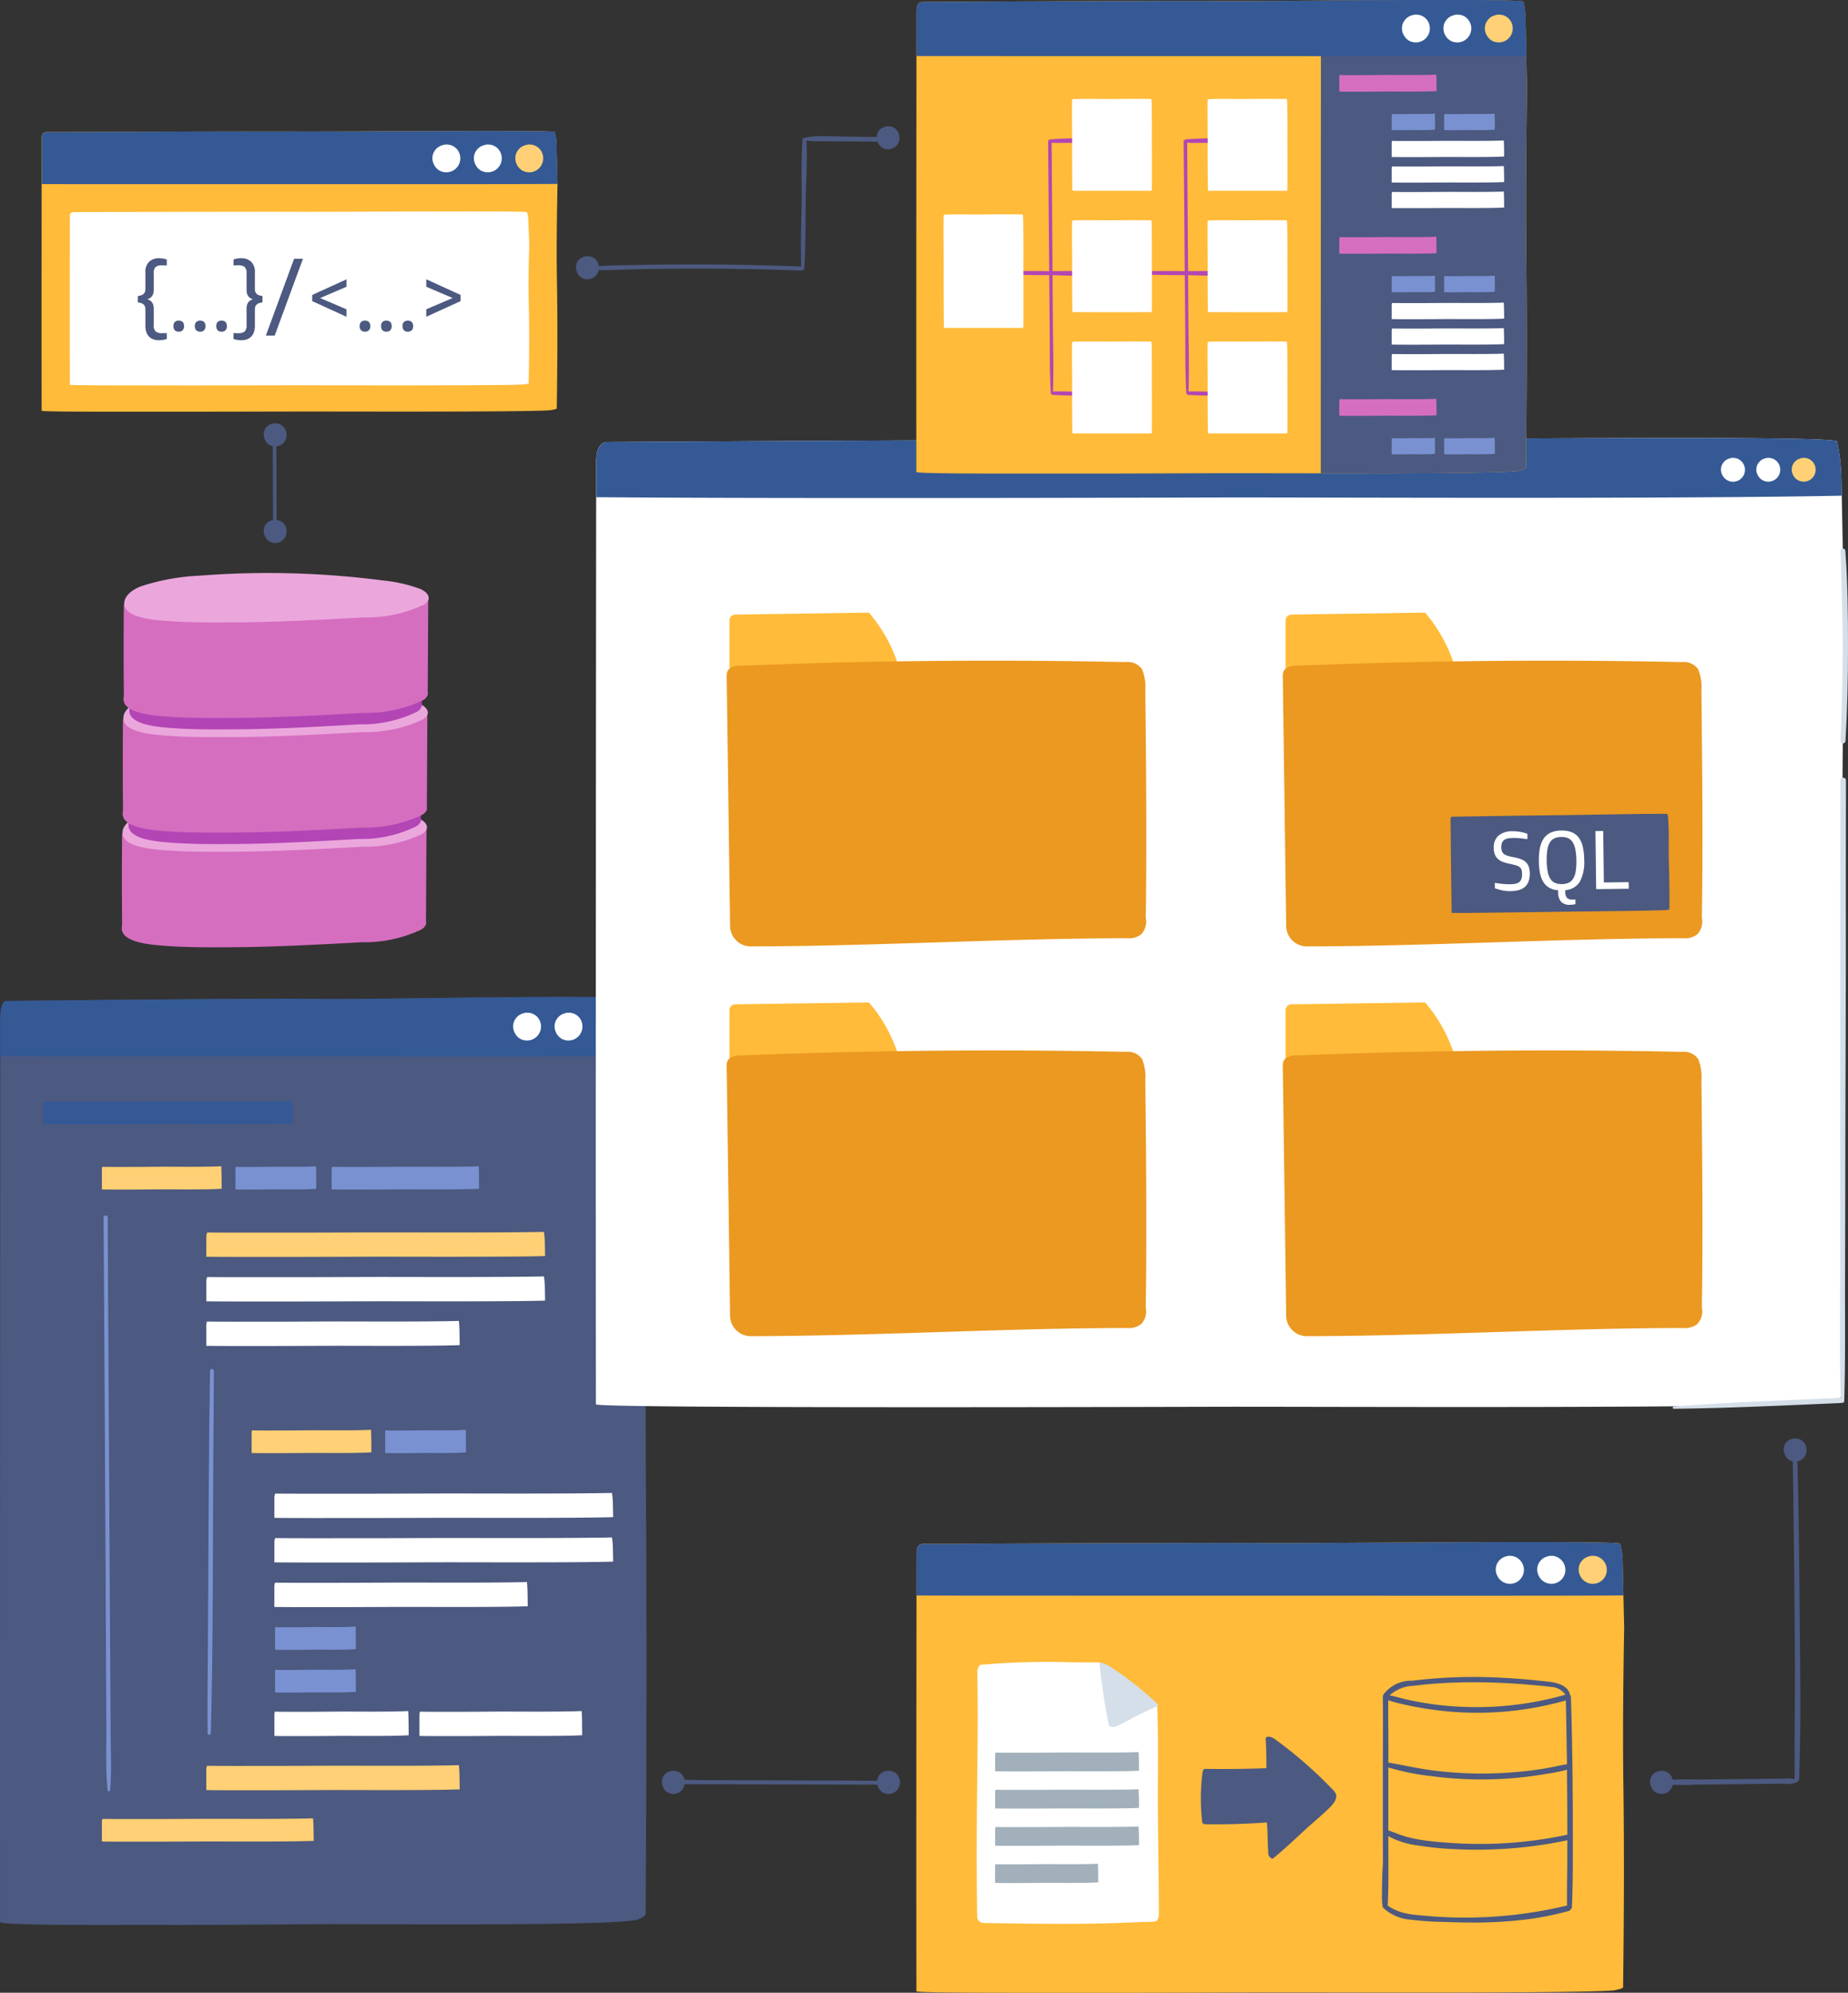 <svg xmlns="http://www.w3.org/2000/svg" width="171.254" height="184.659" viewBox="0 0 171.254 184.659">
  <rect x="0" y="0" width="171.254" height="184.659" fill="#333333" stroke="none"/>
  <g id="Grupo_109419" data-name="Grupo 109419" transform="translate(-320.176 289.97)">
    <g id="OBJECTS" transform="translate(320.176 -289.97)">
      <g id="Grupo_108747" data-name="Grupo 108747" transform="translate(3.851 12.134)">
        <g id="Grupo_108744" data-name="Grupo 108744">
          <path id="Trazado_115660" data-name="Trazado 115660" d="M113.185,73.875q-.052-1.888-.105-3.775a3.7,3.7,0,0,0-.168-1.064c-.1-.2-20.048-.016-23.967-.044-3.848-.027-23.019.051-23.128.053-.512.009-.42.6-.432.6,0,.089-.025,16.83-.007,25.229.115.11,8.268.082,12.051.086,3.935,0,7.87-.013,11.806-.019,3.864-.007,21.39.063,23.3-.124a1.425,1.425,0,0,0,.149-.032,1.237,1.237,0,0,0,.433-.119c.059-3.942.081-7.888.018-11.793C113.083,79.857,113.127,76.863,113.185,73.875Z" transform="translate(-65.371 -68.941)" fill="#ffbb39"/>
          <path id="Trazado_115661" data-name="Trazado 115661" d="M113.2,73.849q-.051-1.874-.1-3.749a3.681,3.681,0,0,0-.168-1.063c-.1-.2-20.048-.016-23.967-.044-3.848-.027-23.019.051-23.128.053-.512.009-.42.6-.432.6,0,.028,0,1.69,0,4.216,2.91.01,8.123.007,11.007.008q6.425,0,12.85,0C92.954,73.864,108.206,73.883,113.2,73.849Z" transform="translate(-65.382 -68.941)" fill="#345995"/>
          <path id="Trazado_115662" data-name="Trazado 115662" d="M164.671,73.7a1.273,1.273,0,0,1-.077-1.148,1.463,1.463,0,0,1,.219-.335,1.36,1.36,0,0,1,.183-.171,1.3,1.3,0,0,1,.411-.2,1.5,1.5,0,0,1,.29-.066,1.726,1.726,0,0,1,.3.012,1.253,1.253,0,0,1,.752.4,1.3,1.3,0,0,1-1.651,1.972A1.281,1.281,0,0,1,164.671,73.7Z" transform="translate(-120.589 -70.52)" fill="#ffd075"/>
          <path id="Trazado_115663" data-name="Trazado 115663" d="M156,73.7a1.273,1.273,0,0,1-.078-1.148,1.464,1.464,0,0,1,.219-.335,1.36,1.36,0,0,1,.183-.171,1.3,1.3,0,0,1,.411-.2,1.5,1.5,0,0,1,.29-.066,1.726,1.726,0,0,1,.3.012,1.253,1.253,0,0,1,.752.4,1.3,1.3,0,0,1-1.651,1.972A1.281,1.281,0,0,1,156,73.7Z" transform="translate(-115.758 -70.52)" fill="#fff"/>
          <path id="Trazado_115664" data-name="Trazado 115664" d="M147.327,73.7a1.272,1.272,0,0,1-.077-1.148,1.463,1.463,0,0,1,.219-.335,1.36,1.36,0,0,1,.183-.171,1.3,1.3,0,0,1,.411-.2,1.5,1.5,0,0,1,.29-.066,1.726,1.726,0,0,1,.3.012,1.253,1.253,0,0,1,.752.4,1.3,1.3,0,0,1-1.651,1.972A1.281,1.281,0,0,1,147.327,73.7Z" transform="translate(-110.927 -70.52)" fill="#fff"/>
        </g>
        <g id="Grupo_108746" data-name="Grupo 108746" transform="translate(2.615 7.46)">
          <path id="Trazado_115665" data-name="Trazado 115665" d="M113.858,88.842c-.031-.78-.061-1.56-.094-2.339,0-.083-.057-.6-.149-.66-.087-.125-17.855-.012-21.345-.029-3.426-.017-20.5.03-20.6.031-.456.005-.374.37-.384.37,0,.055-.021,10.43,0,15.635.1.068,7.364.051,10.732.054,3.5,0,7.009-.008,10.514-.011,3.441,0,19.05.041,20.748-.074.05,0,.087-.014.133-.02a1.5,1.5,0,0,0,.386-.074c.053-2.443.072-4.889.015-7.308C113.767,92.548,113.806,90.693,113.858,88.842Z" transform="translate(-71.276 -85.783)" fill="#fff"/>
          <g id="Grupo_108745" data-name="Grupo 108745" transform="translate(6.315 4.335)">
            <path id="Trazado_115666" data-name="Trazado 115666" d="M88.21,103.056a2.555,2.555,0,0,1-.345.082,2.438,2.438,0,0,1-.4.03,1.5,1.5,0,0,1-.488-.078,1.022,1.022,0,0,1-.392-.237,1.111,1.111,0,0,1-.259-.41,1.679,1.679,0,0,1-.1-.6v-1.424a2.3,2.3,0,0,0-.013-.251.5.5,0,0,0-.082-.224.556.556,0,0,0-.207-.177,1.108,1.108,0,0,0-.4-.1v-.6a1.09,1.09,0,0,0,.4-.1.552.552,0,0,0,.207-.177.5.5,0,0,0,.082-.225,2.3,2.3,0,0,0,.013-.25V96.892a1.284,1.284,0,0,1,.354-1,1.266,1.266,0,0,1,.881-.319,2.439,2.439,0,0,1,.4.03,2.559,2.559,0,0,1,.345.082v.561a1.445,1.445,0,0,0-.22-.017h-.246a.886.886,0,0,0-.557.147.765.765,0,0,0-.186.613v1.476c0,.063,0,.14-.013.229a.852.852,0,0,1-.074.268.741.741,0,0,1-.186.246.77.77,0,0,1-.341.164.775.775,0,0,1,.341.164.747.747,0,0,1,.186.246.852.852,0,0,1,.074.268c.008.089.013.166.013.229v1.476a.766.766,0,0,0,.186.613.886.886,0,0,0,.557.147h.246a1.5,1.5,0,0,0,.22-.017Z" transform="translate(-85.533 -95.571)" fill="#4c5980"/>
            <path id="Trazado_115667" data-name="Trazado 115667" d="M93.452,109.64a.467.467,0,0,1-.371-.138.545.545,0,0,1-.121-.372.556.556,0,0,1,.121-.38.568.568,0,0,1,.743,0,.558.558,0,0,1,.121.38.547.547,0,0,1-.121.372A.468.468,0,0,1,93.452,109.64Z" transform="translate(-89.67 -102.836)" fill="#4c5980"/>
            <path id="Trazado_115668" data-name="Trazado 115668" d="M97.936,109.64a.468.468,0,0,1-.372-.138.545.545,0,0,1-.121-.372.556.556,0,0,1,.121-.38.568.568,0,0,1,.743,0,.556.556,0,0,1,.121.38.545.545,0,0,1-.121.372A.467.467,0,0,1,97.936,109.64Z" transform="translate(-92.168 -102.836)" fill="#4c5980"/>
            <path id="Trazado_115669" data-name="Trazado 115669" d="M102.419,109.64a.467.467,0,0,1-.371-.138.545.545,0,0,1-.121-.372.556.556,0,0,1,.121-.38.568.568,0,0,1,.742,0,.556.556,0,0,1,.121.38.545.545,0,0,1-.121.372A.467.467,0,0,1,102.419,109.64Z" transform="translate(-94.666 -102.836)" fill="#4c5980"/>
            <path id="Trazado_115670" data-name="Trazado 115670" d="M105.533,102.5a1.5,1.5,0,0,0,.22.017H106a.889.889,0,0,0,.557-.147.767.767,0,0,0,.186-.613v-1.476c0-.063,0-.14.013-.229a.851.851,0,0,1,.074-.268.735.735,0,0,1,.186-.246.775.775,0,0,1,.341-.164.77.77,0,0,1-.341-.164.729.729,0,0,1-.186-.246.851.851,0,0,1-.074-.268c-.009-.089-.013-.166-.013-.229V96.987a.767.767,0,0,0-.186-.613.888.888,0,0,0-.557-.147h-.246a1.445,1.445,0,0,0-.22.017v-.561a2.553,2.553,0,0,1,.345-.082,2.449,2.449,0,0,1,.4-.03,1.267,1.267,0,0,1,.881.319,1.285,1.285,0,0,1,.354,1v1.425a2.294,2.294,0,0,0,.013.25.492.492,0,0,0,.082.225.552.552,0,0,0,.207.177,1.09,1.09,0,0,0,.4.1v.6a1.108,1.108,0,0,0-.4.1.556.556,0,0,0-.207.177.492.492,0,0,0-.082.224,2.3,2.3,0,0,0-.013.251v1.424a1.679,1.679,0,0,1-.1.6,1.111,1.111,0,0,1-.259.41,1.026,1.026,0,0,1-.392.237,1.5,1.5,0,0,1-.488.078,2.448,2.448,0,0,1-.4-.03,2.55,2.55,0,0,1-.345-.082Z" transform="translate(-96.675 -95.571)" fill="#4c5980"/>
            <path id="Trazado_115671" data-name="Trazado 115671" d="M112.3,102.8l2.616-7.114h.82l-2.616,7.114Z" transform="translate(-100.443 -95.636)" fill="#4c5980"/>
            <path id="Trazado_115672" data-name="Trazado 115672" d="M122,102v-.57l3.178-1.451v.691l-2.444,1.045,2.444,1.044v.691Z" transform="translate(-105.85 -98.025)" fill="#4c5980"/>
            <path id="Trazado_115673" data-name="Trazado 115673" d="M132.419,109.64a.468.468,0,0,1-.372-.138.545.545,0,0,1-.121-.372.556.556,0,0,1,.121-.38.568.568,0,0,1,.743,0,.556.556,0,0,1,.121.38.545.545,0,0,1-.121.372A.467.467,0,0,1,132.419,109.64Z" transform="translate(-111.378 -102.836)" fill="#4c5980"/>
            <path id="Trazado_115674" data-name="Trazado 115674" d="M136.9,109.64a.467.467,0,0,1-.371-.138.542.542,0,0,1-.121-.372.554.554,0,0,1,.121-.38.568.568,0,0,1,.742,0,.556.556,0,0,1,.121.38.545.545,0,0,1-.121.372A.467.467,0,0,1,136.9,109.64Z" transform="translate(-113.875 -102.836)" fill="#4c5980"/>
            <path id="Trazado_115675" data-name="Trazado 115675" d="M141.385,109.64a.467.467,0,0,1-.371-.138.542.542,0,0,1-.121-.372.554.554,0,0,1,.121-.38.568.568,0,0,1,.742,0,.556.556,0,0,1,.121.38.545.545,0,0,1-.121.372A.467.467,0,0,1,141.385,109.64Z" transform="translate(-116.373 -102.836)" fill="#4c5980"/>
            <path id="Trazado_115676" data-name="Trazado 115676" d="M145.864,103.447v-.691l2.443-1.044-2.443-1.045v-.691l3.177,1.451V102Z" transform="translate(-119.142 -98.025)" fill="#4c5980"/>
          </g>
        </g>
      </g>
      <g id="Grupo_108750" data-name="Grupo 108750" transform="translate(0 92.387)">
        <g id="Grupo_108748" data-name="Grupo 108748" transform="translate(0)">
          <path id="Trazado_115677" data-name="Trazado 115677" d="M116.611,266.43q-.064-6.237-.13-12.473a30.967,30.967,0,0,0-.21-3.515c-.122-.669-25.127-.04-30.038-.129-4.823-.088-28.85.183-28.987.19-.642.031-.527,1.973-.542,1.973,0,.293-.042,55.61-.024,83.363.144.364,10.362.265,15.1.279,4.932.013,9.864-.047,14.8-.07,4.842-.023,26.809.2,29.2-.423a1,1,0,0,0,.187-.108,1.013,1.013,0,0,0,.543-.393c.077-13.025.107-26.063.03-38.966C116.479,286.194,116.537,276.3,116.611,266.43Z" transform="translate(-56.676 -250.13)" fill="#4c5980"/>
          <path id="Trazado_115678" data-name="Trazado 115678" d="M116.532,255.621q-.009-.832-.017-1.664a30.867,30.867,0,0,0-.21-3.515c-.122-.669-25.127-.04-30.038-.129-4.823-.088-28.85.183-28.987.19-.642.031-.527,1.973-.542,1.973,0,.041,0,1.169,0,3.153,3.709.01,10.112.007,13.682.009q8.107,0,16.214,0C91.232,255.634,109.927,255.655,116.532,255.621Z" transform="translate(-56.71 -250.13)" fill="#345995"/>
          <path id="Trazado_115679" data-name="Trazado 115679" d="M181.56,255.331a1.275,1.275,0,0,1-.077-1.148,1.478,1.478,0,0,1,.219-.335,1.387,1.387,0,0,1,.183-.171,1.294,1.294,0,0,1,.411-.2,1.483,1.483,0,0,1,.289-.066,1.681,1.681,0,0,1,.3.012,1.25,1.25,0,0,1,.752.4,1.3,1.3,0,0,1-1.651,1.972A1.282,1.282,0,0,1,181.56,255.331Z" transform="translate(-126.147 -251.955)" fill="#ffd075"/>
          <path id="Trazado_115680" data-name="Trazado 115680" d="M172.888,255.331a1.275,1.275,0,0,1-.078-1.148,1.479,1.479,0,0,1,.219-.335,1.388,1.388,0,0,1,.183-.171,1.3,1.3,0,0,1,.411-.2,1.5,1.5,0,0,1,.29-.066,1.682,1.682,0,0,1,.3.012,1.25,1.25,0,0,1,.752.4,1.3,1.3,0,0,1-1.651,1.972A1.282,1.282,0,0,1,172.888,255.331Z" transform="translate(-121.316 -251.955)" fill="#fff"/>
          <path id="Trazado_115681" data-name="Trazado 115681" d="M164.216,255.331a1.275,1.275,0,0,1-.078-1.148,1.463,1.463,0,0,1,.219-.335,1.387,1.387,0,0,1,.183-.171,1.3,1.3,0,0,1,.411-.2,1.5,1.5,0,0,1,.29-.066,1.681,1.681,0,0,1,.3.012,1.252,1.252,0,0,1,.752.4,1.3,1.3,0,0,1-1.651,1.972A1.285,1.285,0,0,1,164.216,255.331Z" transform="translate(-116.485 -251.955)" fill="#fff"/>
        </g>
        <g id="Grupo_108749" data-name="Grupo 108749" transform="translate(4.003 9.638)">
          <path id="Trazado_115682" data-name="Trazado 115682" d="M88.777,271.89c-2.943.084-9.76.041-11.5.047-2.159.006-4.317.023-6.476.019-1.294,0-3.516.007-5.024-.011a1.275,1.275,0,0,0-.058.442c0,.016,0,.625,0,1.652,1.46.023,3.872.012,5.232.015,2.109,0,4.218-.013,6.326-.019,1.775-.005,8.931.042,11.581-.057q-.009-.581-.016-1.161C88.835,272.708,88.814,272.118,88.777,271.89Z" transform="translate(-65.715 -271.89)" fill="#345995"/>
          <path id="Trazado_115683" data-name="Trazado 115683" d="M89.058,285.536c-1.412.084-4.682.041-5.519.046-1.036.006-2.071.023-3.107.019-.62,0-1.687.007-2.409-.011a2.656,2.656,0,0,0-.028.442c0,.016,0,.625,0,1.652.7.023,1.858.012,2.51.015,1.012,0,2.023-.013,3.034-.019.852-.006,4.284.041,5.555-.058q0-.581-.008-1.161C89.086,286.354,89.076,285.764,89.058,285.536Z" transform="translate(-72.556 -279.492)" fill="#ffd075"/>
          <path id="Trazado_115684" data-name="Trazado 115684" d="M97.559,421.96c-2.5.083-8.28.041-9.759.046-1.831.006-3.662.023-5.494.019-1.1,0-2.983.007-4.262-.011a1.509,1.509,0,0,0-.049.442c0,.016,0,.625,0,1.652,1.239.023,3.285.012,4.439.015,1.789,0,3.577-.013,5.366-.019,1.506-.006,7.577.041,9.824-.057,0-.388-.009-.775-.014-1.162C97.608,422.778,97.591,422.188,97.559,421.96Z" transform="translate(-72.556 -355.491)" fill="#ffd075"/>
          <path id="Trazado_115685" data-name="Trazado 115685" d="M113.416,285.536c-.953.084-3.158.041-3.723.046-.7.006-1.4.023-2.1.019-.419,0-1.138.007-1.626-.011a3.855,3.855,0,0,0-.019.442c0,.016,0,.625,0,1.652.473.023,1.253.012,1.693.015.683,0,1.365-.013,2.047-.019.574-.006,2.89.041,3.748-.058l-.005-1.161C113.435,286.354,113.428,285.764,113.416,285.536Z" transform="translate(-88.131 -279.492)" fill="#7991d1"/>
          <path id="Trazado_115686" data-name="Trazado 115686" d="M120.381,340.675c-1.412.084-4.682.041-5.518.046-1.036.006-2.071.023-3.107.02-.621,0-1.687.007-2.41-.011a2.687,2.687,0,0,0-.027.442c0,.016,0,.625,0,1.652.7.023,1.858.012,2.51.015,1.012,0,2.023-.012,3.034-.019.852-.005,4.284.041,5.555-.057q0-.581-.008-1.162C120.409,341.493,120.4,340.9,120.381,340.675Z" transform="translate(-90.005 -310.209)" fill="#ffd075"/>
          <path id="Trazado_115687" data-name="Trazado 115687" d="M144.739,340.675c-.953.084-3.158.041-3.723.046-.7.006-1.4.023-2.1.02-.419,0-1.138.007-1.626-.011a3.857,3.857,0,0,0-.019.442c0,.016,0,.625,0,1.652.473.023,1.253.012,1.693.015.683,0,1.365-.012,2.047-.019.574-.005,2.89.041,3.748-.057q0-.581-.005-1.162C144.758,341.493,144.751,340.9,144.739,340.675Z" transform="translate(-105.58 -310.209)" fill="#7991d1"/>
          <path id="Trazado_115688" data-name="Trazado 115688" d="M121.7,381.835c-.953.084-3.158.041-3.723.046-.7.006-1.4.023-2.1.019-.419,0-1.138.007-1.626-.01a3.855,3.855,0,0,0-.019.442v1.652c.472.023,1.253.012,1.693.015.682,0,1.365-.012,2.047-.019.574-.005,2.891.041,3.748-.057q0-.581-.006-1.162C121.719,382.653,121.712,382.063,121.7,381.835Z" transform="translate(-92.746 -333.138)" fill="#7991d1"/>
          <path id="Trazado_115689" data-name="Trazado 115689" d="M121.7,390.766c-.953.084-3.158.041-3.723.046-.7.006-1.4.023-2.1.019-.419,0-1.138.008-1.626-.01a3.855,3.855,0,0,0-.019.442v1.652c.472.023,1.253.012,1.693.015.682,0,1.365-.013,2.047-.019.574-.005,2.891.041,3.748-.057q0-.581-.006-1.162C121.719,391.584,121.712,390.994,121.7,390.766Z" transform="translate(-92.746 -338.113)" fill="#7991d1"/>
          <path id="Trazado_115690" data-name="Trazado 115690" d="M139.689,285.536c-1.738.084-5.765.041-6.8.046-1.275.006-2.55.023-3.825.019-.764,0-2.077.007-2.967-.011a2.136,2.136,0,0,0-.034.442c0,.016,0,.625,0,1.652.862.023,2.287.012,3.091.015,1.245,0,2.491-.013,3.736-.019,1.048-.006,5.275.041,6.84-.058q0-.581-.01-1.161C139.724,286.354,139.711,285.764,139.689,285.536Z" transform="translate(-99.336 -279.492)" fill="#7991d1"/>
          <path id="Trazado_115691" data-name="Trazado 115691" d="M131.134,299.265c-3.993.09-13.242.044-15.608.05-2.929.007-5.857.025-8.786.02-1.755,0-4.77.008-6.815-.011a1.1,1.1,0,0,0-.078.475c0,.018,0,.672,0,1.775,1.981.026,5.253.013,7.1.016,2.861,0,5.721-.014,8.582-.021,2.408-.006,12.117.044,15.711-.062-.008-.416-.014-.832-.022-1.248A8.746,8.746,0,0,0,131.134,299.265Z" transform="translate(-84.729 -287.14)" fill="#ffd075"/>
          <path id="Trazado_115692" data-name="Trazado 115692" d="M131.134,308.584c-3.993.09-13.242.044-15.608.05-2.929.007-5.857.025-8.786.021-1.755,0-4.77.008-6.815-.012a1.1,1.1,0,0,0-.078.475c0,.017,0,.671,0,1.775,1.981.025,5.253.013,7.1.016,2.861,0,5.721-.014,8.582-.02,2.408-.006,12.117.044,15.711-.062-.008-.416-.014-.832-.022-1.248A8.76,8.76,0,0,0,131.134,308.584Z" transform="translate(-84.729 -292.331)" fill="#fff"/>
          <path id="Trazado_115693" data-name="Trazado 115693" d="M123.249,317.9c-2.987.09-9.9.044-11.674.05-2.191.007-4.381.025-6.572.021-1.312,0-3.568.008-5.1-.012a1.454,1.454,0,0,0-.058.475c0,.017,0,.672,0,1.775,1.482.025,3.93.013,5.31.016,2.14,0,4.28-.014,6.419-.02,1.8-.006,9.063.044,11.752-.062q-.008-.624-.016-1.248C123.308,318.782,123.286,318.148,123.249,317.9Z" transform="translate(-84.729 -297.523)" fill="#fff"/>
          <path id="Trazado_115694" data-name="Trazado 115694" d="M123.249,410.837c-2.987.09-9.9.044-11.674.05-2.191.007-4.381.025-6.572.02-1.312,0-3.568.008-5.1-.011a1.451,1.451,0,0,0-.058.475c0,.018,0,.672,0,1.775,1.482.026,3.93.013,5.31.016,2.14,0,4.28-.014,6.419-.021,1.8-.006,9.063.044,11.752-.062q-.008-.624-.016-1.248C123.308,411.716,123.286,411.082,123.249,410.837Z" transform="translate(-84.729 -349.294)" fill="#ffd075"/>
          <path id="Trazado_115695" data-name="Trazado 115695" d="M145.371,353.886c-3.993.09-13.241.044-15.607.05-2.929.007-5.857.025-8.786.02-1.755,0-4.77.008-6.816-.011a1.1,1.1,0,0,0-.078.475c0,.018,0,.672,0,1.775,1.981.026,5.254.013,7.1.016,2.861,0,5.721-.014,8.582-.021,2.408-.006,12.117.044,15.711-.061q-.011-.625-.023-1.248A8.655,8.655,0,0,0,145.371,353.886Z" transform="translate(-92.66 -317.568)" fill="#fff"/>
          <path id="Trazado_115696" data-name="Trazado 115696" d="M145.371,363.2c-3.993.09-13.241.044-15.607.05-2.929.007-5.857.025-8.786.02-1.755,0-4.77.008-6.816-.011a1.1,1.1,0,0,0-.078.475c0,.018,0,.672,0,1.775,1.981.025,5.254.013,7.1.016,2.861,0,5.721-.014,8.582-.021,2.408-.006,12.117.044,15.711-.061q-.011-.625-.023-1.248A8.663,8.663,0,0,0,145.371,363.2Z" transform="translate(-92.66 -322.76)" fill="#fff"/>
          <path id="Trazado_115697" data-name="Trazado 115697" d="M137.486,372.524c-2.987.09-9.9.044-11.674.05-2.191.007-4.381.025-6.572.021-1.313,0-3.568.008-5.1-.012a1.449,1.449,0,0,0-.058.475c0,.017,0,.672,0,1.775,1.482.025,3.93.013,5.31.016,2.14,0,4.28-.014,6.419-.02,1.8-.006,9.063.044,11.752-.062-.006-.416-.011-.832-.017-1.248C137.545,373.4,137.524,372.769,137.486,372.524Z" transform="translate(-92.66 -327.951)" fill="#fff"/>
          <path id="Trazado_115698" data-name="Trazado 115698" d="M126.487,399.511c-1.583.09-5.249.044-6.187.05-1.161.007-2.322.025-3.483.021-.7,0-1.891.008-2.7-.012a2.67,2.67,0,0,0-.031.475c0,.017,0,.672,0,1.775.785.025,2.083.013,2.814.016,1.134,0,2.268-.014,3.4-.02.954-.006,4.8.044,6.228-.062q0-.624-.009-1.248C126.518,400.39,126.507,399.756,126.487,399.511Z" transform="translate(-92.66 -342.985)" fill="#fff"/>
          <path id="Trazado_115699" data-name="Trazado 115699" d="M159.473,399.511c-1.918.09-6.36.044-7.5.05-1.407.007-2.813.025-4.22.021-.843,0-2.291.008-3.274-.012a2.246,2.246,0,0,0-.037.475c0,.017,0,.672,0,1.775.951.025,2.523.013,3.41.016,1.374,0,2.748-.014,4.122-.02,1.157-.006,5.82.044,7.546-.062q-.005-.624-.011-1.248C159.511,400.39,159.5,399.756,159.473,399.511Z" transform="translate(-109.574 -342.985)" fill="#fff"/>
          <path id="Trazado_115700" data-name="Trazado 115700" d="M79,343.753q-.015-2.555-.03-5.109-.029-5.109-.059-10.218-.06-10.329-.12-20.657-.035-5.886-.062-11.773a.193.193,0,0,0-.385,0q.141,20.658.227,41.315l.031,5.775c.011,1.985-.089,4.022.116,6a.115.115,0,0,0,.229,0C79.11,347.325,79.011,345.518,79,343.753Z" transform="translate(-72.75 -285.216)" fill="#7991d1"/>
          <path id="Trazado_115701" data-name="Trazado 115701" d="M100.63,335.523c.017-2.468.043-4.936.042-7.4a.177.177,0,0,0-.354,0c-.133,8.729-.143,17.461-.2,26.19-.017,2.468-.048,4.936-.021,7.4a.151.151,0,0,0,.3,0C100.623,352.989,100.57,344.25,100.63,335.523Z" transform="translate(-84.86 -303.117)" fill="#7991d1"/>
        </g>
      </g>
      <g id="Grupo_108759" data-name="Grupo 108759" transform="translate(55.21 40.584)">
        <g id="Grupo_108751" data-name="Grupo 108751">
          <path id="Trazado_115702" data-name="Trazado 115702" d="M297.018,150.207q-.124-6.517-.254-13.034a17.754,17.754,0,0,0-.405-3.673c-.236-.7-48.508-.048-57.989-.143-9.309-.093-55.7.184-55.96.19-1.238.032-1.016,2.062-1.045,2.061,0,.306-.066,58.111-.025,87.112.279.38,48.2.248,57.721.225,9.348-.023,51.756.212,56.368-.434a2.606,2.606,0,0,0,.361-.113,2.346,2.346,0,0,0,1.048-.411c.145-13.611.2-27.236.048-40.718C296.77,170.859,296.877,160.525,297.018,150.207Z" transform="translate(-181.326 -133.171)" fill="#fff"/>
          <path id="Trazado_115703" data-name="Trazado 115703" d="M239.094,138.687c8.683-.023,41.638.158,57.742-.168q-.013-.674-.026-1.347a17.781,17.781,0,0,0-.4-3.673c-.237-.7-48.508-.048-57.99-.143-9.309-.094-55.7.184-55.96.19-1.238.032-1.016,2.062-1.045,2.061,0,.041,0,1.134,0,3.053C198.221,138.8,230.863,138.708,239.094,138.687Z" transform="translate(-181.371 -133.171)" fill="#345995"/>
          <path id="Trazado_115704" data-name="Trazado 115704" d="M422.2,204.423q-.012,11.217-.017,22.434t0,22.434c0,4.126-.065,8.261.049,12.387-5.153.221-10.319.409-15.462.792-.135.01-.139.215,0,.213,5.155-.058,10.316-.313,15.466-.534a.239.239,0,0,0,.1-.029.159.159,0,0,0,.218-.145c.12-3.751.065-7.512.077-11.264q.018-5.585.025-11.17c.012-7.478.058-14.956.048-22.434-.006-4.228.009-8.456.013-12.684A.262.262,0,0,0,422.2,204.423Z" transform="translate(-306.861 -172.723)" fill="#d5dfe9"/>
          <path id="Trazado_115705" data-name="Trazado 115705" d="M442.2,156.519c-.021-.281-.452-.289-.444,0,.074,2.938.207,5.869.206,8.809s-.087,5.874-.209,8.809c-.012.3.445.3.462,0,.171-2.933.237-5.871.233-8.809S442.422,159.444,442.2,156.519Z" transform="translate(-326.404 -146.059)" fill="#d5dfe9"/>
          <path id="Trazado_115706" data-name="Trazado 115706" d="M431.707,138.973a1.089,1.089,0,0,1-.066-.981,1.251,1.251,0,0,1,.187-.286,1.176,1.176,0,0,1,.156-.145,1.1,1.1,0,0,1,.351-.173,1.293,1.293,0,0,1,.247-.056,1.442,1.442,0,0,1,.255.011,1.066,1.066,0,0,1,.642.338,1.107,1.107,0,0,1-1.409,1.683A1.1,1.1,0,0,1,431.707,138.973Z" transform="translate(-320.723 -135.488)" fill="#ffd075"/>
          <path id="Trazado_115707" data-name="Trazado 115707" d="M424.3,138.973a1.089,1.089,0,0,1-.066-.981,1.25,1.25,0,0,1,.187-.286,1.178,1.178,0,0,1,.156-.145,1.109,1.109,0,0,1,.351-.173,1.294,1.294,0,0,1,.247-.056,1.443,1.443,0,0,1,.255.011,1.066,1.066,0,0,1,.642.338,1.107,1.107,0,0,1-1.409,1.683A1.094,1.094,0,0,1,424.3,138.973Z" transform="translate(-316.599 -135.488)" fill="#fff"/>
          <path id="Trazado_115708" data-name="Trazado 115708" d="M416.9,138.973a1.087,1.087,0,0,1-.066-.981,1.25,1.25,0,0,1,.187-.286,1.174,1.174,0,0,1,.156-.145,1.108,1.108,0,0,1,.351-.173,1.294,1.294,0,0,1,.247-.056,1.443,1.443,0,0,1,.255.011,1.066,1.066,0,0,1,.642.338,1.105,1.105,0,1,1-1.771,1.293Z" transform="translate(-312.475 -135.488)" fill="#fff"/>
        </g>
        <g id="Grupo_108758" data-name="Grupo 108758" transform="translate(12.132 16.186)">
          <g id="Grupo_108756" data-name="Grupo 108756">
            <g id="Grupo_108752" data-name="Grupo 108752">
              <path id="Trazado_115709" data-name="Trazado 115709" d="M209.3,175.486v-5.072a.558.558,0,0,1,.591-.52l6.353-.092,5.982-.087a13.913,13.913,0,0,1,2.915,5.568c-3.988.462-8,.582-12,.7a10.607,10.607,0,0,1-3.713-.329C209.4,175.534,209.3,175.614,209.3,175.486Z" transform="translate(-209.044 -169.715)" fill="#ffbb39"/>
              <path id="Trazado_115710" data-name="Trazado 115710" d="M247.552,203.585c.11-7.068.032-14.014-.039-21.033a4.445,4.445,0,0,0-.3-1.987,1.613,1.613,0,0,0-1.51-.669q-17.814-.379-35.629.335a1.619,1.619,0,0,0-1.084.269c-.322.272-.279.554-.265,1.287q.153,11.31.307,22.62a1.919,1.919,0,0,0,1.88,1.836c11.6-.017,23.27-.74,34.87-.757a1.9,1.9,0,0,0,1.326-.346A1.709,1.709,0,0,0,247.552,203.585Z" transform="translate(-208.717 -175.314)" fill="#eb9921"/>
            </g>
            <g id="Grupo_108753" data-name="Grupo 108753" transform="translate(51.533)">
              <path id="Trazado_115711" data-name="Trazado 115711" d="M325.652,175.486v-5.072a.558.558,0,0,1,.591-.52l6.353-.092,5.981-.087a13.909,13.909,0,0,1,2.915,5.568c-3.988.462-8,.582-12,.7a10.607,10.607,0,0,1-3.713-.329C325.747,175.534,325.652,175.614,325.652,175.486Z" transform="translate(-325.392 -169.715)" fill="#ffbb39"/>
              <path id="Trazado_115712" data-name="Trazado 115712" d="M363.9,203.585c.11-7.068.031-14.014-.039-21.033a4.457,4.457,0,0,0-.3-1.987,1.613,1.613,0,0,0-1.51-.669q-17.814-.379-35.629.335a1.619,1.619,0,0,0-1.084.269c-.322.272-.279.554-.265,1.287l.307,22.62a1.919,1.919,0,0,0,1.88,1.836c11.6-.017,23.27-.74,34.87-.757a1.9,1.9,0,0,0,1.326-.346A1.71,1.71,0,0,0,363.9,203.585Z" transform="translate(-325.064 -175.314)" fill="#eb9921"/>
            </g>
            <g id="Grupo_108754" data-name="Grupo 108754" transform="translate(0 36.117)">
              <path id="Trazado_115713" data-name="Trazado 115713" d="M209.3,257.029v-5.072a.558.558,0,0,1,.591-.52l6.353-.092,5.982-.086a13.91,13.91,0,0,1,2.915,5.568c-3.988.462-8,.582-12,.7a10.608,10.608,0,0,1-3.713-.329C209.4,257.077,209.3,257.157,209.3,257.029Z" transform="translate(-209.044 -251.258)" fill="#ffbb39"/>
              <path id="Trazado_115714" data-name="Trazado 115714" d="M247.552,285.127c.11-7.068.032-14.014-.039-21.033a4.445,4.445,0,0,0-.3-1.987,1.613,1.613,0,0,0-1.51-.669q-17.814-.379-35.629.335a1.619,1.619,0,0,0-1.084.269c-.322.272-.279.554-.265,1.287q.153,11.31.307,22.62a1.919,1.919,0,0,0,1.88,1.836c11.6-.017,23.27-.74,34.87-.757a1.9,1.9,0,0,0,1.326-.346A1.709,1.709,0,0,0,247.552,285.127Z" transform="translate(-208.717 -256.856)" fill="#eb9921"/>
            </g>
            <g id="Grupo_108755" data-name="Grupo 108755" transform="translate(51.533 36.117)">
              <path id="Trazado_115715" data-name="Trazado 115715" d="M325.652,257.029v-5.072a.558.558,0,0,1,.591-.52l6.353-.092,5.981-.086a13.906,13.906,0,0,1,2.915,5.568c-3.988.462-8,.582-12,.7a10.607,10.607,0,0,1-3.713-.329C325.747,257.077,325.652,257.157,325.652,257.029Z" transform="translate(-325.392 -251.258)" fill="#ffbb39"/>
              <path id="Trazado_115716" data-name="Trazado 115716" d="M363.9,285.127c.11-7.068.031-14.014-.039-21.033a4.457,4.457,0,0,0-.3-1.987,1.614,1.614,0,0,0-1.51-.669q-17.814-.379-35.629.335a1.619,1.619,0,0,0-1.084.269c-.322.272-.279.554-.265,1.287l.307,22.62a1.919,1.919,0,0,0,1.88,1.836c11.6-.017,23.27-.74,34.87-.757a1.9,1.9,0,0,0,1.326-.346A1.71,1.71,0,0,0,363.9,285.127Z" transform="translate(-325.064 -256.856)" fill="#eb9921"/>
            </g>
          </g>
          <path id="Trazado_115717" data-name="Trazado 115717" d="M380.392,213.488q-.03-.65-.061-1.3a1.056,1.056,0,0,0-.075-.366c-.042-.07-8.476.1-10.133.11-1.626.011-9.731.138-9.777.14a.175.175,0,0,0-.18.208c0,.031.062,5.8.1,8.7.05.037,3.5-.015,5.1-.033,1.664-.019,3.327-.046,4.99-.068,1.633-.023,9.043-.09,9.848-.164.024,0,.042-.008.063-.012a.614.614,0,0,0,.182-.043c.008-1.36,0-2.72-.043-4.067C380.374,215.551,380.38,214.519,380.392,213.488Z" transform="translate(-293.086 -193.162)" fill="#4c5980"/>
          <g id="Grupo_108757" data-name="Grupo 108757" transform="translate(71.084 20.192)">
            <path id="Trazado_115718" data-name="Trazado 115718" d="M369.305,220.229q.317.055.686.095a5.877,5.877,0,0,0,.7.035,3.181,3.181,0,0,0,.486-.039.848.848,0,0,0,.36-.14.648.648,0,0,0,.221-.294,1.3,1.3,0,0,0,.071-.491,1.231,1.231,0,0,0-.056-.386.528.528,0,0,0-.177-.245,1.008,1.008,0,0,0-.322-.154c-.133-.04-.3-.081-.488-.123l-.222-.049a3.505,3.505,0,0,1-.543-.159,1.342,1.342,0,0,1-.427-.26,1.148,1.148,0,0,1-.281-.406,1.6,1.6,0,0,1-.107-.6,1.448,1.448,0,0,1,.432-1.155,1.944,1.944,0,0,1,1.311-.408,3.663,3.663,0,0,1,.756.065,3.988,3.988,0,0,1,.617.169l.007.494-.624-.074a5.546,5.546,0,0,0-.682-.035,3.281,3.281,0,0,0-.457.035.934.934,0,0,0-.356.126.6.6,0,0,0-.229.264,1.239,1.239,0,0,0-.008.829.575.575,0,0,0,.195.245,1.1,1.1,0,0,0,.319.154,3.758,3.758,0,0,0,.446.109l.237.049a3.376,3.376,0,0,1,.595.173,1.3,1.3,0,0,1,.427.271,1.071,1.071,0,0,1,.26.417,1.919,1.919,0,0,1,.093.611,2.038,2.038,0,0,1-.113.746,1.254,1.254,0,0,1-.344.509,1.406,1.406,0,0,1-.557.291,2.953,2.953,0,0,1-.751.1,3.464,3.464,0,0,1-.841-.082,4.848,4.848,0,0,1-.629-.187Z" transform="translate(-369.206 -215.383)" fill="#fff"/>
            <path id="Trazado_115719" data-name="Trazado 115719" d="M380.43,220.836a1.949,1.949,0,0,1-.821-.229,1.555,1.555,0,0,1-.549-.532,2.452,2.452,0,0,1-.312-.829,6.058,6.058,0,0,1-.106-1.123,5.566,5.566,0,0,1,.1-1.218,2.354,2.354,0,0,1,.361-.878,1.587,1.587,0,0,1,.649-.535,2.407,2.407,0,0,1,.967-.189,2.458,2.458,0,0,1,.982.161,1.526,1.526,0,0,1,.651.512,2.3,2.3,0,0,1,.369.861,5.852,5.852,0,0,1,.125,1.2,3.862,3.862,0,0,1-.392,1.981,1.687,1.687,0,0,1-1.364.805l0,.17a.824.824,0,0,0,.154.543.715.715,0,0,0,.555.163h.107a.915.915,0,0,0,.122-.009l.005.435c-.069.015-.147.029-.232.04a2.319,2.319,0,0,1-.261.018,1.074,1.074,0,0,1-.84-.281,1.345,1.345,0,0,1-.273-.914Zm-.7-1.023a.943.943,0,0,0,.432.352,1.567,1.567,0,0,0,.605.1,1.592,1.592,0,0,0,.61-.114.97.97,0,0,0,.427-.363,1.763,1.763,0,0,0,.246-.674,5.6,5.6,0,0,0,.068-1.04,5.407,5.407,0,0,0-.1-1.046,1.884,1.884,0,0,0-.262-.671.945.945,0,0,0-.432-.356,1.568,1.568,0,0,0-.605-.1,1.6,1.6,0,0,0-.61.114.976.976,0,0,0-.427.363,1.774,1.774,0,0,0-.246.674,5.63,5.63,0,0,0-.069,1.04,5.436,5.436,0,0,0,.1,1.046A1.944,1.944,0,0,0,379.732,219.813Z" transform="translate(-374.462 -215.303)" fill="#fff"/>
            <path id="Trazado_115720" data-name="Trazado 115720" d="M390.547,220.785l-.067-5.38.722-.009.059,4.768,2.3-.028.008.612Z" transform="translate(-381.057 -215.355)" fill="#fff"/>
          </g>
        </g>
      </g>
      <g id="Grupo_108760" data-name="Grupo 108760" transform="translate(11.286 53.103)">
        <path id="Trazado_115721" data-name="Trazado 115721" d="M110.346,221.7q.023-4.34.046-8.68a.437.437,0,0,0-.054-.261.443.443,0,0,0-.366-.126c-.351-.009-.793.155-1.158.173a.126.126,0,0,0,.032-.17.343.343,0,0,0-.31-.063c-2.514.3-5.037-.292-7.55-.612a53.361,53.361,0,0,0-11.086-.039,31.723,31.723,0,0,0-7.238,1.242.74.74,0,0,0-.37.21.755.755,0,0,0-.109.47q-.035,4.113.005,8.225a.975.975,0,0,0,0,.506c.3,1.085,2.731,1.274,3.682,1.353,2.059.171,4.149.164,6.214.155,4.111-.018,8.218-.242,12.321-.466a12.275,12.275,0,0,0,5.43-1.142.959.959,0,0,0,.508-.519A.511.511,0,0,0,110.346,221.7Z" transform="translate(-82.156 -189.408)" fill="#d66ec0"/>
        <path id="Trazado_115722" data-name="Trazado 115722" d="M82.342,212.467c-.232-.851.708-1.541,1.537-1.844a20.142,20.142,0,0,1,5.372-.976,82.326,82.326,0,0,1,17.042.444,13.72,13.72,0,0,1,3.409.771c.43.175.918.54.8.988a.961.961,0,0,1-.508.519,12.278,12.278,0,0,1-5.43,1.142c-4.1.224-8.21.448-12.322.466-2.065.009-4.154.016-6.214-.155C85.072,213.741,82.637,213.552,82.342,212.467Z" transform="translate(-82.24 -188.155)" fill="#eba7dc"/>
        <path id="Trazado_115723" data-name="Trazado 115723" d="M110.65,200.1q.023-4.34.047-8.68a.454.454,0,0,0-.051-.261.42.42,0,0,0-.353-.126c-.338-.008-.762.155-1.113.174a.13.13,0,0,0,.031-.17.32.32,0,0,0-.3-.063c-2.417.305-4.843-.291-7.259-.61A49.3,49.3,0,0,0,91,190.324a29.439,29.439,0,0,0-6.959,1.244.71.71,0,0,0-.356.21.78.78,0,0,0-.1.47q-.035,4.113,0,8.226a1.012,1.012,0,0,0,0,.505c.284,1.085,2.625,1.273,3.54,1.352,1.979.17,3.989.163,5.974.154,3.953-.02,7.9-.245,11.846-.47a11.412,11.412,0,0,0,5.221-1.143.943.943,0,0,0,.489-.519A.538.538,0,0,0,110.65,200.1Z" transform="translate(-82.932 -177.377)" fill="#b345b5"/>
        <path id="Trazado_115724" data-name="Trazado 115724" d="M110.529,197.715q.023-4.34.046-8.68a.439.439,0,0,0-.054-.261.445.445,0,0,0-.366-.126c-.352-.008-.793.155-1.158.174a.126.126,0,0,0,.031-.17.341.341,0,0,0-.31-.063c-2.514.3-5.037-.292-7.55-.612a53.327,53.327,0,0,0-11.086-.039,31.724,31.724,0,0,0-7.238,1.242.74.74,0,0,0-.37.21.755.755,0,0,0-.109.47q-.034,4.113.006,8.225a.975.975,0,0,0,0,.506c.3,1.085,2.731,1.274,3.682,1.353,2.059.171,4.149.164,6.214.155,4.111-.018,8.218-.242,12.321-.466a12.276,12.276,0,0,0,5.43-1.142.959.959,0,0,0,.508-.519A.512.512,0,0,0,110.529,197.715Z" transform="translate(-82.258 -176.049)" fill="#d66ec0"/>
        <path id="Trazado_115725" data-name="Trazado 115725" d="M82.524,188.486c-.232-.851.708-1.541,1.537-1.844a20.131,20.131,0,0,1,5.373-.976,82.32,82.32,0,0,1,17.041.444,13.73,13.73,0,0,1,3.409.77c.431.175.918.541.8.988a.959.959,0,0,1-.508.518,12.268,12.268,0,0,1-5.43,1.142c-4.1.224-8.21.449-12.321.466-2.065.009-4.155.015-6.214-.155C85.255,189.76,82.82,189.571,82.524,188.486Z" transform="translate(-82.341 -174.795)" fill="#eba7dc"/>
        <path id="Trazado_115726" data-name="Trazado 115726" d="M110.833,176.114q.023-4.34.047-8.681a.453.453,0,0,0-.052-.261.417.417,0,0,0-.352-.126c-.338-.008-.762.155-1.114.174a.13.13,0,0,0,.031-.17.319.319,0,0,0-.3-.063c-2.418.305-4.843-.291-7.259-.61a49.3,49.3,0,0,0-10.658-.035,29.463,29.463,0,0,0-6.959,1.245.7.7,0,0,0-.356.21.777.777,0,0,0-.1.47q-.034,4.113,0,8.225a1.009,1.009,0,0,0,0,.506c.284,1.085,2.624,1.273,3.54,1.352,1.979.17,3.989.163,5.974.153,3.952-.019,7.9-.244,11.846-.47a11.423,11.423,0,0,0,5.221-1.143.946.946,0,0,0,.489-.519A.532.532,0,0,0,110.833,176.114Z" transform="translate(-83.033 -164.018)" fill="#b345b5"/>
        <path id="Trazado_115727" data-name="Trazado 115727" d="M110.712,173.734l.046-8.68a.438.438,0,0,0-.054-.261.445.445,0,0,0-.367-.126c-.351-.008-.792.155-1.158.174a.127.127,0,0,0,.032-.17.343.343,0,0,0-.31-.063c-2.514.3-5.037-.292-7.55-.612a53.327,53.327,0,0,0-11.086-.039,31.723,31.723,0,0,0-7.238,1.242.742.742,0,0,0-.37.209.756.756,0,0,0-.109.47q-.035,4.113.005,8.225a.975.975,0,0,0,0,.506c.3,1.085,2.73,1.274,3.682,1.353,2.059.171,4.149.164,6.213.155,4.111-.018,8.218-.243,12.322-.466a12.273,12.273,0,0,0,5.43-1.142.958.958,0,0,0,.508-.518A.512.512,0,0,0,110.712,173.734Z" transform="translate(-82.36 -162.69)" fill="#d66ec0"/>
        <path id="Trazado_115728" data-name="Trazado 115728" d="M82.707,164.5c-.232-.851.708-1.541,1.537-1.844a20.127,20.127,0,0,1,5.372-.976,82.3,82.3,0,0,1,17.042.444,13.732,13.732,0,0,1,3.409.77c.431.175.918.54.8.988a.958.958,0,0,1-.508.518,12.268,12.268,0,0,1-5.43,1.142c-4.1.224-8.21.449-12.321.466-2.065.009-4.155.016-6.214-.155C85.438,165.779,83,165.59,82.707,164.5Z" transform="translate(-82.443 -161.436)" fill="#eba7dc"/>
      </g>
      <g id="Grupo_108764" data-name="Grupo 108764" transform="translate(84.913 142.893)">
        <g id="Grupo_108761" data-name="Grupo 108761">
          <path id="Trazado_115729" data-name="Trazado 115729" d="M313.986,372.08q-.07-3.03-.144-6.059a6.845,6.845,0,0,0-.229-1.708c-.134-.325-27.505-.023-32.882-.068-5.279-.043-31.581.084-31.73.087-.7.015-.576.958-.593.958,0,.142-.036,27.015-.012,40.5.158.177,11.343.131,16.533.138,5.4.007,10.8-.021,16.2-.032,5.3-.01,29.347.1,31.963-.2a1.715,1.715,0,0,0,.2-.053,1.517,1.517,0,0,0,.594-.191c.082-6.328.112-12.661.026-18.929C313.845,381.681,313.906,376.876,313.986,372.08Z" transform="translate(-248.387 -364.16)" fill="#ffbb39"/>
          <path id="Trazado_115730" data-name="Trazado 115730" d="M264.283,369.128q8.436,0,16.87,0c5.269,0,28.32.023,32.782-.02q-.036-1.543-.074-3.086a6.845,6.845,0,0,0-.229-1.708c-.134-.325-27.505-.023-32.882-.068-5.279-.043-31.581.084-31.73.087-.7.015-.576.958-.593.958,0,.032,0,1.47,0,3.824C251.677,369.129,259.967,369.126,264.283,369.128Z" transform="translate(-248.407 -364.16)" fill="#345995"/>
          <path id="Trazado_115731" data-name="Trazado 115731" d="M387.15,368.955a1.273,1.273,0,0,1-.078-1.149,1.471,1.471,0,0,1,.219-.335,1.382,1.382,0,0,1,.182-.171,1.309,1.309,0,0,1,.411-.2,1.526,1.526,0,0,1,.29-.065,1.681,1.681,0,0,1,.3.012,1.253,1.253,0,0,1,.752.4,1.295,1.295,0,1,1-2.075,1.515Z" transform="translate(-325.589 -365.759)" fill="#ffd075"/>
          <path id="Trazado_115732" data-name="Trazado 115732" d="M378.478,368.955a1.273,1.273,0,0,1-.078-1.149,1.47,1.47,0,0,1,.219-.335,1.382,1.382,0,0,1,.182-.171,1.309,1.309,0,0,1,.411-.2,1.526,1.526,0,0,1,.29-.065,1.681,1.681,0,0,1,.3.012,1.252,1.252,0,0,1,.752.4,1.295,1.295,0,1,1-2.075,1.515Z" transform="translate(-320.758 -365.759)" fill="#fff"/>
          <path id="Trazado_115733" data-name="Trazado 115733" d="M369.806,368.955a1.273,1.273,0,0,1-.078-1.149,1.456,1.456,0,0,1,.219-.335,1.384,1.384,0,0,1,.182-.171,1.309,1.309,0,0,1,.411-.2,1.52,1.52,0,0,1,.29-.065,1.681,1.681,0,0,1,.3.012,1.252,1.252,0,0,1,.752.4,1.295,1.295,0,1,1-2.075,1.515Z" transform="translate(-315.927 -365.759)" fill="#fff"/>
        </g>
        <g id="Grupo_108763" data-name="Grupo 108763" transform="translate(5.597 11.118)">
          <path id="Trazado_115734" data-name="Trazado 115734" d="M314.045,412.83q-2.759.2-5.527.171c-.178,0-.446-.006-.467-.184a19.059,19.059,0,0,1,.011-4.538.741.741,0,0,1,.084-.305.19.19,0,0,1,.206-.107q2.819.041,5.638-.062c.018-.908-.012-1.913-.066-2.82.256-.23.69-.02.958.2a39.43,39.43,0,0,1,5.4,4.753c.395.462.106.954-.307,1.4s-1.551,1.417-2.005,1.821c-.778.692-2.022,1.91-3.36,3.01-.12.1-.418-.228-.43-.382C314.1,414.744,314.126,413.869,314.045,412.83Z" transform="translate(-287.148 -397.965)" fill="#4c5980"/>
          <g id="Grupo_108762" data-name="Grupo 108762">
            <path id="Trazado_115735" data-name="Trazado 115735" d="M277.751,393.35c-1.75-1.352-3.608-2.743-5.387-4.059-.96,0-2.067.006-3.026-.019a72.13,72.13,0,0,0-7.988.249.934.934,0,0,0-.267.718c.124,7.525-.166,13-.017,22.529a.605.605,0,0,0,.56.672c5.531.092,9.771.155,14.652-.091.2-.01,1.34.036,1.45-.13a1.047,1.047,0,0,0,.179-.566c0-3.028-.078-6.7-.094-10.011C277.8,399.566,277.871,396.341,277.751,393.35Z" transform="translate(-261.023 -389.261)" fill="#fff"/>
            <path id="Trazado_115736" data-name="Trazado 115736" d="M292.119,393.338q-1.7.781-3.35,1.666a2.336,2.336,0,0,1-.606.256.646.646,0,0,1-.578-.08,58.657,58.657,0,0,1-.875-5.882,3.485,3.485,0,0,1,.939.375,30.958,30.958,0,0,1,4.365,3.423C292.091,393.17,292.216,393.294,292.119,393.338Z" transform="translate(-275.333 -389.282)" fill="#d5dfe9"/>
            <path id="Trazado_115737" data-name="Trazado 115737" d="M278.168,408.1c-1.7.07-5.624.034-6.63.039-1.244,0-2.487.019-3.732.016-.745,0-2.026.006-2.895-.008a1.484,1.484,0,0,0-.033.365c0,.014,0,.517,0,1.366.842.019,2.231.01,3.015.012,1.215,0,2.43-.011,3.645-.016,1.023,0,5.146.034,6.673-.047q0-.48-.009-.961C278.2,408.774,278.189,408.286,278.168,408.1Z" transform="translate(-263.171 -399.754)" fill="#a1b0ba"/>
            <path id="Trazado_115738" data-name="Trazado 115738" d="M278.168,415.884c-1.7.069-5.624.034-6.63.038-1.244.005-2.487.019-3.732.016-.745,0-2.026.006-2.895-.009a1.486,1.486,0,0,0-.033.366c0,.013,0,.517,0,1.366.842.02,2.231.01,3.015.012,1.215,0,2.43-.011,3.645-.016,1.023,0,5.146.034,6.673-.047q0-.48-.009-.961C278.2,416.561,278.189,416.072,278.168,415.884Z" transform="translate(-263.171 -404.092)" fill="#a1b0ba"/>
            <path id="Trazado_115739" data-name="Trazado 115739" d="M278.168,423.67c-1.7.069-5.624.034-6.63.038-1.244.005-2.487.02-3.732.016-.745,0-2.026.006-2.895-.009a1.487,1.487,0,0,0-.033.366c0,.014,0,.517,0,1.366.842.02,2.231.01,3.015.012,1.215,0,2.43-.011,3.645-.016,1.023,0,5.146.034,6.673-.047q0-.48-.009-.961C278.2,424.347,278.189,423.859,278.168,423.67Z" transform="translate(-263.171 -408.429)" fill="#a1b0ba"/>
            <path id="Trazado_115740" data-name="Trazado 115740" d="M274.4,431.457c-1.216.069-4.031.034-4.751.038-.892.005-1.783.019-2.675.016-.534,0-1.452.006-2.075-.008a2.092,2.092,0,0,0-.024.365c0,.014,0,.517,0,1.366.6.019,1.6.01,2.161.012.871,0,1.742-.011,2.613-.016.733,0,3.689.034,4.783-.047q0-.48-.007-.961C274.427,432.133,274.419,431.645,274.4,431.457Z" transform="translate(-263.171 -412.767)" fill="#a1b0ba"/>
          </g>
          <path id="Trazado_115741" data-name="Trazado 115741" d="M363.509,407.382l0-1.224c0-2.553-.025-5.1-.07-7.574-.03-1.7-.064-3.077-.107-4.349a.239.239,0,0,0-.078-.172c-.194-1.024-1.581-1.184-2.041-1.237-1.463-.169-2.815-.284-4.134-.353a47.236,47.236,0,0,0-8.348.253l-.1.012a3.216,3.216,0,0,0-2.61,1.2.537.537,0,0,0-.123.3c.029,1.633.02,3.3.012,4.9,0,.861-.009,1.722-.008,2.583l.007,7.562v.516c-.052.558-.062,1.127-.073,1.677-.007.361-.011.721-.01,1.082a5.455,5.455,0,0,0,.072,1.184,4.112,4.112,0,0,0,2.6,1.141,26.837,26.837,0,0,0,2.927.205l.487.017c.8.029,1.563.044,2.289.044a39.689,39.689,0,0,0,4.974-.285,27.526,27.526,0,0,0,3.97-.79.243.243,0,0,0,.167-.152.223.223,0,0,0,.115-.19C363.519,411.621,363.514,409.466,363.509,407.382Zm-14.753-14.171c1.157-.145,2.376-.244,3.624-.293a57.656,57.656,0,0,1,7.134.2l.151.013c.6.051,1.217.1,1.82.181a1.722,1.722,0,0,1,1.341.723,30.048,30.048,0,0,1-8.231,1.152h-.017a29.765,29.765,0,0,1-4.254-.3c-.689-.1-1.392-.228-2.088-.38-.239-.053-.478-.115-.718-.178-.323-.084-.655-.171-.987-.232A3.447,3.447,0,0,1,348.756,393.211Zm-2.348,1.338a9.765,9.765,0,0,0,1.147.32l.167.039c.5.12,1.04.229,1.638.334a31.107,31.107,0,0,0,3.285.4,30.072,30.072,0,0,0,6.693-.3,30.526,30.526,0,0,0,3.527-.775c.039,2.074.07,4.011.1,5.914-.366.055-.734.132-1.09.206-.313.065-.636.132-.955.184-.687.113-1.389.206-2.087.278a37.215,37.215,0,0,1-4.149.19,35.434,35.434,0,0,1-4.144-.286c-.856-.109-1.718-.276-2.55-.437-.51-.1-1.036-.2-1.573-.289v-.687q0-.565,0-1.13c0-.412,0-.823-.005-1.235C346.4,396.377,346.4,395.456,346.408,394.549ZM363,408c0,.461,0,.923,0,1.385s-.008.944-.014,1.417c-.012.907-.023,1.844-.012,2.768a40.435,40.435,0,0,1-13.658.9,8.391,8.391,0,0,1-1.635-.256,5.147,5.147,0,0,1-1.323-.626.237.237,0,0,0,0-.027c.078-1.814.067-3.663.056-5.452l0-.97a7.5,7.5,0,0,0,2.77.87,28.427,28.427,0,0,0,3.235.332,41.09,41.09,0,0,0,6.937-.219c1.183-.136,2.409-.337,3.65-.6Zm-8.522-.134c-1.514-.026-2.889-.113-4.2-.264a14.868,14.868,0,0,1-2.035-.359,10.971,10.971,0,0,1-1.117-.374c-.233-.088-.473-.177-.714-.257l0-.543q0-2.646,0-5.291a22.564,22.564,0,0,0,3.963.8,36.279,36.279,0,0,0,4.3.308,34.617,34.617,0,0,0,4.307-.218c.683-.077,1.371-.174,2.044-.289l.284-.048a14.909,14.909,0,0,0,1.655-.343c.025,2.06.038,4.085.038,6.02A38.606,38.606,0,0,1,354.482,407.863Z" transform="translate(-308.266 -391.008)" fill="#4c5980"/>
        </g>
      </g>
      <g id="Grupo_108766" data-name="Grupo 108766" transform="translate(24.434 11.705)">
        <g id="Grupo_108765" data-name="Grupo 108765" transform="translate(128.475 121.59)">
          <path id="Trazado_115742" data-name="Trazado 115742" d="M417.085,363.149c-.035-4.043-.117-14.285-.28-18.325-.011-.267-.423-.269-.416,0,.1,4.04.186,14.283.215,18.325.029,4.026-.04,8.051-.022,12.077a4.609,4.609,0,0,0-1.154-.023l-1.548.015-3.206.031c-1.069.011-2.138.018-3.206.032a22.443,22.443,0,0,0-3.141.1c-.163.026-.166.309,0,.332a22.452,22.452,0,0,0,3.141.041c1.069-.008,2.138-.022,3.206-.034l3.206-.035,1.548-.016a2.956,2.956,0,0,0,1.392-.136.12.12,0,0,0,.056-.082.2.2,0,0,0,.123-.181C417.152,371.237,417.12,367.188,417.085,363.149Z" transform="translate(-403.185 -343.678)" fill="#4c5980"/>
          <path id="Trazado_115743" data-name="Trazado 115743" d="M431.513,342.648a1.131,1.131,0,0,0-1.474.277,1.069,1.069,0,0,0-.135.881,1.142,1.142,0,0,0,.093.231.937.937,0,0,0,.259.357,1.063,1.063,0,0,0,1.559-.238A1.106,1.106,0,0,0,431.513,342.648Z" transform="translate(-417.481 -342.49)" fill="#4c5980"/>
          <path id="Trazado_115744" data-name="Trazado 115744" d="M403.556,412.175a1.131,1.131,0,0,0-1.474.277,1.071,1.071,0,0,0-.135.881,1.168,1.168,0,0,0,.093.231.937.937,0,0,0,.259.357,1.064,1.064,0,0,0,1.559-.238A1.106,1.106,0,0,0,403.556,412.175Z" transform="translate(-401.906 -381.222)" fill="#4c5980"/>
        </g>
        <path id="Trazado_115745" data-name="Trazado 115745" d="M206.7,68.129a1.131,1.131,0,0,0-1.474.277,1.011,1.011,0,0,0-.168.547c-.332,0-.664,0-.99,0l-1.958-.035c-.652-.012-1.305-.028-1.958-.031a6.325,6.325,0,0,0-1.954.2c-.169,1.985-.071,4.027-.1,6.02-.027,1.948-.111,3.911-.035,5.859q-4.9-.194-9.809-.2c-1.626,0-3.251.01-4.876.045-1.352.03-2.726.022-4.081.12a.991.991,0,0,0-.46-.767,1.131,1.131,0,0,0-1.474.277,1.069,1.069,0,0,0-.135.88,1.162,1.162,0,0,0,.093.231.941.941,0,0,0,.259.357,1.064,1.064,0,0,0,1.559-.238,1.165,1.165,0,0,0,.142-.368c1.327.005,2.663-.075,3.987-.1,1.662-.026,3.325-.045,4.987-.045q4.931,0,9.861.181a.163.163,0,0,0,.17-.117.134.134,0,0,0,.053-.1c.143-2,.107-4.017.135-6.019.027-1.924.167-3.89.073-5.813a8.128,8.128,0,0,0,1.6.063c.653.014,1.306.012,1.958.017l1.958.012c.354,0,.714.018,1.074.023.015.034.024.071.042.1a.94.94,0,0,0,.259.357A1.064,1.064,0,0,0,207,69.636,1.106,1.106,0,0,0,206.7,68.129Z" transform="translate(-148.246 -67.971)" fill="#4c5980"/>
        <path id="Trazado_115746" data-name="Trazado 115746" d="M216.75,412.175a1.131,1.131,0,0,0-1.474.277,1,1,0,0,0-.166.486c-1.59-.014-8.051-.025-9.642-.036-.955-.007-5.454-.013-6.41-.02-.579,0-1.2-.046-1.8-.027a.978.978,0,0,0-.451-.679,1.131,1.131,0,0,0-1.474.277,1.069,1.069,0,0,0-.136.881,1.142,1.142,0,0,0,.093.231.933.933,0,0,0,.259.357,1.063,1.063,0,0,0,1.559-.238,1.157,1.157,0,0,0,.152-.423c.564.023,1.14-.008,1.684,0,.992.006,5.528.012,6.52.017,1.6.009,8.068.018,9.666.024,0,.012,0,.025.006.037a1.146,1.146,0,0,0,.093.231.933.933,0,0,0,.259.357,1.063,1.063,0,0,0,1.559-.238A1.105,1.105,0,0,0,216.75,412.175Z" transform="translate(-158.258 -259.632)" fill="#4c5980"/>
        <path id="Trazado_115747" data-name="Trazado 115747" d="M113.492,139.212a1.121,1.121,0,0,0-.453-.146c.008-.383,0-.768,0-1.14l-.008-2.181q-.005-1.751-.012-3.5a1.021,1.021,0,0,0,.775-.467,1.1,1.1,0,0,0-.3-1.506,1.13,1.13,0,0,0-1.474.277,1.068,1.068,0,0,0-.136.88,1.123,1.123,0,0,0,.093.231.934.934,0,0,0,.259.357,1,1,0,0,0,.451.212q.005,1.759.012,3.519l.007,2.181c0,.374,0,.76.006,1.145a1.033,1.033,0,0,0-.691.418,1.069,1.069,0,0,0-.136.881,1.133,1.133,0,0,0,.093.231.933.933,0,0,0,.259.357,1.063,1.063,0,0,0,1.559-.238A1.105,1.105,0,0,0,113.492,139.212Z" transform="translate(-111.842 -102.588)" fill="#4c5980"/>
      </g>
      <g id="Grupo_108770" data-name="Grupo 108770" transform="translate(84.913 0)">
        <g id="Grupo_108767" data-name="Grupo 108767">
          <path id="Trazado_115748" data-name="Trazado 115748" d="M304.978,49.865q-.061-3.183-.124-6.366a8.648,8.648,0,0,0-.2-1.794c-.116-.341-23.728-.023-28.366-.07-4.554-.046-27.244.09-27.373.093-.605.015-.5,1.007-.511,1.007,0,.149-.032,28.383-.012,42.548.136.186,9.785.137,14.263.144,4.657.008,9.315-.023,13.971-.034,4.573-.011,25.316.1,27.573-.212a1.265,1.265,0,0,0,.177-.055,1.156,1.156,0,0,0,.513-.2c.071-6.648.1-13.3.023-19.888C304.856,59.952,304.909,54.9,304.978,49.865Z" transform="translate(-248.387 -41.544)" fill="#ffbb39"/>
          <path id="Trazado_115749" data-name="Trazado 115749" d="M352,43.5a8.648,8.648,0,0,0-.2-1.794c-.076-.226-10.424-.163-18.768-.108,0,6.694-.016,29.5-.014,43.807,7.573.006,16.86-.017,18.328-.223a1.264,1.264,0,0,0,.177-.055,1.156,1.156,0,0,0,.513-.2c.071-6.648.1-13.3.023-19.888-.057-5.084,0-10.132.065-15.172Q352.065,46.682,352,43.5Z" transform="translate(-295.535 -41.545)" fill="#4c5980"/>
          <path id="Trazado_115750" data-name="Trazado 115750" d="M261.371,46.74q7.642,0,15.283,0c4.358,0,22.146.017,28.282-.01q-.031-1.615-.063-3.23a8.648,8.648,0,0,0-.2-1.794c-.116-.341-23.728-.023-28.366-.07-4.554-.046-27.244.09-27.373.093-.605.015-.5,1.007-.511,1.007,0,.034,0,1.536,0,4C251.908,46.74,257.989,46.738,261.371,46.74Z" transform="translate(-248.406 -41.544)" fill="#345995"/>
          <path id="Trazado_115751" data-name="Trazado 115751" d="M367.524,46.522a1.275,1.275,0,0,1-.078-1.148,1.477,1.477,0,0,1,.219-.335,1.39,1.39,0,0,1,.183-.171,1.3,1.3,0,0,1,.411-.2,1.5,1.5,0,0,1,.29-.066,1.683,1.683,0,0,1,.3.012,1.251,1.251,0,0,1,.752.4,1.3,1.3,0,0,1-1.651,1.972A1.282,1.282,0,0,1,367.524,46.522Z" transform="translate(-314.656 -43.245)" fill="#ffd075"/>
          <path id="Trazado_115752" data-name="Trazado 115752" d="M358.852,46.522a1.275,1.275,0,0,1-.078-1.148,1.462,1.462,0,0,1,.219-.335,1.388,1.388,0,0,1,.183-.171,1.3,1.3,0,0,1,.411-.2,1.5,1.5,0,0,1,.29-.066,1.682,1.682,0,0,1,.3.012,1.252,1.252,0,0,1,.752.4,1.3,1.3,0,0,1-1.651,1.972A1.284,1.284,0,0,1,358.852,46.522Z" transform="translate(-309.825 -43.245)" fill="#fff"/>
          <path id="Trazado_115753" data-name="Trazado 115753" d="M350.18,46.522a1.275,1.275,0,0,1-.078-1.148,1.463,1.463,0,0,1,.219-.335,1.388,1.388,0,0,1,.183-.171,1.3,1.3,0,0,1,.411-.2,1.5,1.5,0,0,1,.29-.066,1.682,1.682,0,0,1,.3.012,1.25,1.25,0,0,1,.752.4,1.3,1.3,0,0,1-1.651,1.972A1.281,1.281,0,0,1,350.18,46.522Z" transform="translate(-304.994 -43.245)" fill="#fff"/>
        </g>
        <g id="Grupo_108768" data-name="Grupo 108768" transform="translate(2.519 9.155)">
          <path id="Trazado_115754" data-name="Trazado 115754" d="M273.968,93.962c-.7-.018-1.4-.038-2.108-.025.074-1.922.018-3.855,0-5.778q-.019-2.5-.037-4.994c.04,0,.083,0,.123,0l.3.01.577.019c.192.005.384,0,.576.007a1.4,1.4,0,0,0,.6-.043.193.193,0,0,0,0-.322,1.418,1.418,0,0,0-.6-.054c-.192,0-.384-.007-.576,0l-.577.007-.3,0c-.041,0-.085,0-.126,0q0-.18,0-.36-.043-5.768-.084-11.535c.354.013.706.021,1.062.014l.592-.011a1.56,1.56,0,0,0,.613-.054c.154-.072.081-.29-.042-.341a.792.792,0,0,0-.32-.017l-.274.008-.592.018c-.4.012-.789.038-1.184.074a.146.146,0,0,0-.092.043.154.154,0,0,0-.089.149q.051,5.826.1,11.652,0,.182,0,.364c-.608-.008-1.216-.019-1.824-.015l-.95.006a2.741,2.741,0,0,0-.9.085.086.086,0,0,0,0,.162,2.756,2.756,0,0,0,.9.1l.95.019c.609.012,1.218.011,1.828.011q.021,2.5.043,5c.017,1.973-.013,3.955.1,5.925a.1.1,0,0,0,.042.078.145.145,0,0,0,.128.093c.712.047,1.423.058,2.135.072C274.189,94.33,274.189,93.968,273.968,93.962Z" transform="translate(-261.714 -66.82)" fill="#b345b5"/>
          <path id="Trazado_115755" data-name="Trazado 115755" d="M302.325,93.962c-.7-.018-1.4-.038-2.108-.025.074-1.922.017-3.855,0-5.778q-.019-2.5-.037-4.994c.04,0,.082,0,.123,0l.3.01.577.019c.192.005.384,0,.576.007a1.4,1.4,0,0,0,.6-.043.193.193,0,0,0,0-.322,1.418,1.418,0,0,0-.6-.054c-.192,0-.384-.007-.576,0l-.577.007-.3,0c-.041,0-.085,0-.126,0l0-.36q-.043-5.768-.084-11.535c.354.013.706.021,1.062.014l.592-.011a1.56,1.56,0,0,0,.613-.054c.154-.072.081-.29-.042-.341a.792.792,0,0,0-.32-.017l-.274.008-.592.018c-.4.012-.789.038-1.184.074a.146.146,0,0,0-.092.043.154.154,0,0,0-.089.149q.051,5.826.1,11.652,0,.182,0,.364c-.608-.008-1.216-.019-1.824-.015l-.95.006a2.741,2.741,0,0,0-.9.085.086.086,0,0,0,0,.162,2.756,2.756,0,0,0,.9.1l.95.019c.609.012,1.218.011,1.828.011q.021,2.5.043,5c.017,1.973-.013,3.955.1,5.925a.1.1,0,0,0,.042.078.145.145,0,0,0,.128.093c.712.047,1.423.058,2.135.072C302.546,94.33,302.546,93.968,302.325,93.962Z" transform="translate(-277.511 -66.82)" fill="#b345b5"/>
          <path id="Trazado_115756" data-name="Trazado 115756" d="M310.719,62.215l-1.075.019a1.645,1.645,0,0,0-.3.03c-.058.017,0,3.576-.012,4.275s.016,4.106.016,4.126c0,.091.17.075.17.077.025,0,4.792.005,7.183,0,.031-.02.023-1.474.024-2.149,0-.7,0-1.4-.006-2.106s.017-3.816-.036-4.156a.227.227,0,0,0-.009-.026.163.163,0,0,0-.034-.078c-1.122-.011-2.246-.015-3.357,0C312.422,62.234,311.57,62.226,310.719,62.215Z" transform="translate(-284.848 -62.215)" fill="#fff"/>
          <path id="Trazado_115757" data-name="Trazado 115757" d="M310.719,87.6l-1.075.019a1.645,1.645,0,0,0-.3.03c-.058.017,0,3.576-.012,4.275s.016,4.106.016,4.125c0,.091.17.075.17.077.025,0,4.792.005,7.183,0,.031-.02.023-1.474.024-2.149,0-.7,0-1.4-.006-2.106s.017-3.816-.036-4.156a.235.235,0,0,0-.009-.027.161.161,0,0,0-.034-.077c-1.122-.011-2.246-.015-3.357,0C312.422,87.615,311.57,87.607,310.719,87.6Z" transform="translate(-284.848 -76.354)" fill="#fff"/>
          <path id="Trazado_115758" data-name="Trazado 115758" d="M310.719,112.977l-1.075.019a1.644,1.644,0,0,0-.3.03c-.058.017,0,3.576-.012,4.275s.016,4.106.016,4.125c0,.091.17.075.17.077.025,0,4.792.005,7.183,0,.031-.02.023-1.474.024-2.149,0-.7,0-1.4-.006-2.106s.017-3.816-.036-4.156a.234.234,0,0,0-.009-.027.159.159,0,0,0-.034-.077c-1.122-.011-2.246-.015-3.357,0C312.422,113,311.57,112.988,310.719,112.977Z" transform="translate(-284.848 -90.493)" fill="#fff"/>
          <path id="Trazado_115759" data-name="Trazado 115759" d="M282.362,62.215l-1.075.019a1.645,1.645,0,0,0-.3.03c-.058.017,0,3.576-.012,4.275s.016,4.106.016,4.126c0,.091.17.075.17.077.025,0,4.792.005,7.183,0,.031-.02.023-1.474.024-2.149,0-.7,0-1.4-.006-2.106s.017-3.816-.036-4.156a.227.227,0,0,0-.009-.026.162.162,0,0,0-.034-.078c-1.122-.011-2.246-.015-3.357,0C284.065,62.234,283.212,62.226,282.362,62.215Z" transform="translate(-269.051 -62.215)" fill="#fff"/>
          <path id="Trazado_115760" data-name="Trazado 115760" d="M282.362,87.6l-1.075.019a1.645,1.645,0,0,0-.3.03c-.058.017,0,3.576-.012,4.275s.016,4.106.016,4.125c0,.091.17.075.17.077.025,0,4.792.005,7.183,0,.031-.02.023-1.474.024-2.149,0-.7,0-1.4-.006-2.106s.017-3.816-.036-4.156a.235.235,0,0,0-.009-.027.161.161,0,0,0-.034-.077c-1.122-.011-2.246-.015-3.357,0C284.065,87.615,283.212,87.607,282.362,87.6Z" transform="translate(-269.051 -76.354)" fill="#fff"/>
          <path id="Trazado_115761" data-name="Trazado 115761" d="M282.362,112.977l-1.075.019a1.644,1.644,0,0,0-.3.03c-.058.017,0,3.576-.012,4.275s.016,4.106.016,4.125c0,.091.17.075.17.077.025,0,4.792.005,7.183,0,.031-.02.023-1.474.024-2.149,0-.7,0-1.4-.006-2.106s.017-3.816-.036-4.156a.235.235,0,0,0-.009-.027.159.159,0,0,0-.034-.077c-1.122-.011-2.246-.015-3.357,0C284.065,113,283.212,112.988,282.362,112.977Z" transform="translate(-269.051 -90.493)" fill="#fff"/>
          <path id="Trazado_115762" data-name="Trazado 115762" d="M255.48,86.379l-1.075.023a1.322,1.322,0,0,0-.3.037c-.058.021,0,4.415-.012,5.279-.008.847.015,5.07.016,5.094,0,.113.17.093.17.095.025,0,4.792.006,7.183,0,.031-.025.023-1.821.024-2.654,0-.867,0-1.734-.006-2.6,0-.851.017-4.711-.036-5.131a.326.326,0,0,0-.009-.033.23.23,0,0,0-.034-.1c-1.122-.013-2.246-.018-3.358,0C257.183,86.4,256.331,86.392,255.48,86.379Z" transform="translate(-254.075 -75.676)" fill="#fff"/>
        </g>
        <g id="Grupo_108769" data-name="Grupo 108769" transform="translate(39.197 6.914)">
          <path id="Trazado_115763" data-name="Trazado 115763" d="M345.867,57.154c-1.147.061-3.8.03-4.481.034-.841,0-1.682.017-2.523.014-.5,0-1.37.005-1.957-.008a1.767,1.767,0,0,0-.022.323c0,.012,0,.457,0,1.208.569.017,1.509.009,2.038.011.822,0,1.643-.009,2.464-.014.691,0,3.479.03,4.511-.042q0-.425-.006-.85C345.89,57.752,345.882,57.321,345.867,57.154Z" transform="translate(-336.883 -57.154)" fill="#d66ec0"/>
          <path id="Trazado_115764" data-name="Trazado 115764" d="M351.852,65.308c-.511.059-1.692.029-1.995.033-.374,0-.749.016-1.123.014-.224,0-.609,0-.871-.008-.012.118-.009.314-.01.314v1.175c.253.017.671.009.907.011.365,0,.731-.009,1.1-.014.308,0,1.548.03,2.008-.041q0-.413,0-.826C351.861,65.89,351.858,65.47,351.852,65.308Z" transform="translate(-342.994 -61.696)" fill="#7991d1"/>
          <path id="Trazado_115765" data-name="Trazado 115765" d="M358.237,70.938c-1.325.06-4.395.029-5.18.033-.972,0-1.944.017-2.916.014-.582,0-1.583.005-2.262-.008a1.408,1.408,0,0,0-.026.314c0,.012,0,.445,0,1.175.657.017,1.743.009,2.356.011.949,0,1.9-.009,2.848-.013.8,0,4.021.029,5.215-.041q0-.413-.008-.826C358.263,71.52,358.254,71.1,358.237,70.938Z" transform="translate(-342.994 -64.833)" fill="#fff"/>
          <path id="Trazado_115766" data-name="Trazado 115766" d="M358.237,76.277c-1.325.06-4.395.029-5.18.033-.972,0-1.944.017-2.916.014-.582,0-1.583.005-2.262-.008a1.408,1.408,0,0,0-.026.314c0,.012,0,.445,0,1.176.657.017,1.743.008,2.356.011.949,0,1.9-.009,2.848-.014.8,0,4.021.029,5.215-.041q0-.413-.008-.826C358.263,76.859,358.254,76.439,358.237,76.277Z" transform="translate(-342.994 -67.807)" fill="#fff"/>
          <path id="Trazado_115767" data-name="Trazado 115767" d="M358.237,81.617c-1.325.059-4.395.029-5.18.032-.972,0-1.944.017-2.916.014-.582,0-1.583.005-2.262-.008a1.412,1.412,0,0,0-.026.315c0,.012,0,.445,0,1.175.657.017,1.743.008,2.356.011.949,0,1.9-.009,2.848-.014.8,0,4.021.029,5.215-.041q0-.413-.008-.826C358.263,82.2,358.254,81.779,358.237,81.617Z" transform="translate(-342.994 -70.782)" fill="#fff"/>
          <path id="Trazado_115768" data-name="Trazado 115768" d="M363.506,65.308c-.6.059-1.983.029-2.337.033-.438,0-.877.016-1.315.014-.263,0-.714,0-1.02-.008a2.949,2.949,0,0,0-.012.314c0,.012,0,.445,0,1.175.3.017.787.009,1.063.011.428,0,.857-.009,1.285-.014.361,0,1.814.03,2.352-.041q0-.413,0-.826C363.518,65.89,363.514,65.47,363.506,65.308Z" transform="translate(-349.105 -61.696)" fill="#7991d1"/>
          <path id="Trazado_115769" data-name="Trazado 115769" d="M345.867,91.065c-1.147.061-3.8.03-4.481.034-.841,0-1.682.017-2.523.014-.5,0-1.37.005-1.957-.008a1.77,1.77,0,0,0-.022.323c0,.012,0,.458,0,1.208.569.017,1.509.009,2.038.011.822,0,1.643-.009,2.464-.014.691,0,3.479.03,4.511-.042q0-.425-.006-.849C345.89,91.663,345.882,91.232,345.867,91.065Z" transform="translate(-336.883 -76.045)" fill="#d66ec0"/>
          <path id="Trazado_115770" data-name="Trazado 115770" d="M351.852,99.219c-.511.06-1.692.029-1.995.033-.374,0-.749.016-1.123.013-.224,0-.609.005-.871-.008-.012.119-.009.315-.01.314v1.176c.253.017.671.008.907.011.365,0,.731-.009,1.1-.014.308,0,1.548.029,2.008-.041q0-.413,0-.826C351.861,99.8,351.858,99.381,351.852,99.219Z" transform="translate(-342.994 -80.588)" fill="#7991d1"/>
          <path id="Trazado_115771" data-name="Trazado 115771" d="M358.237,104.85c-1.325.059-4.395.029-5.18.033-.972,0-1.944.016-2.916.014-.582,0-1.583,0-2.262-.008a1.408,1.408,0,0,0-.026.314c0,.012,0,.445,0,1.175.657.017,1.743.009,2.356.011.949,0,1.9-.009,2.848-.014.8,0,4.021.03,5.215-.04q0-.413-.008-.826C358.263,105.432,358.254,105.012,358.237,104.85Z" transform="translate(-342.994 -83.724)" fill="#fff"/>
          <path id="Trazado_115772" data-name="Trazado 115772" d="M358.237,110.189c-1.325.059-4.395.029-5.18.033-.972,0-1.944.017-2.916.014-.582,0-1.583,0-2.262-.008a1.408,1.408,0,0,0-.026.314c0,.012,0,.445,0,1.175.657.017,1.743.009,2.356.011.949,0,1.9-.009,2.848-.014.8,0,4.021.03,5.215-.04q0-.413-.008-.826C358.263,110.771,358.254,110.351,358.237,110.189Z" transform="translate(-342.994 -86.699)" fill="#fff"/>
          <path id="Trazado_115773" data-name="Trazado 115773" d="M358.237,115.528c-1.325.059-4.395.029-5.18.033-.972,0-1.944.017-2.916.014-.582,0-1.583,0-2.262-.008a1.408,1.408,0,0,0-.026.314c0,.012,0,.445,0,1.175.657.017,1.743.009,2.356.011.949,0,1.9-.009,2.848-.013.8,0,4.021.029,5.215-.041q0-.413-.008-.826C358.263,116.11,358.254,115.69,358.237,115.528Z" transform="translate(-342.994 -89.673)" fill="#fff"/>
          <path id="Trazado_115774" data-name="Trazado 115774" d="M363.506,99.219c-.6.06-1.983.029-2.337.033-.438,0-.877.016-1.315.013-.263,0-.714.005-1.02-.008a2.955,2.955,0,0,0-.012.314c0,.012,0,.445,0,1.176.3.017.787.008,1.063.011.428,0,.857-.009,1.285-.014.361,0,1.814.029,2.352-.041q0-.413,0-.826C363.518,99.8,363.514,99.381,363.506,99.219Z" transform="translate(-349.105 -80.588)" fill="#7991d1"/>
          <path id="Trazado_115775" data-name="Trazado 115775" d="M345.867,124.977c-1.147.061-3.8.03-4.481.034-.841,0-1.682.017-2.523.014-.5,0-1.37.005-1.957-.008a1.767,1.767,0,0,0-.022.323c0,.012,0,.458,0,1.208.569.018,1.509.009,2.038.011.822,0,1.643-.009,2.464-.014.691,0,3.479.031,4.511-.042q0-.425-.006-.85C345.89,125.575,345.882,125.144,345.867,124.977Z" transform="translate(-336.883 -94.937)" fill="#d66ec0"/>
          <path id="Trazado_115776" data-name="Trazado 115776" d="M351.852,133.131c-.511.059-1.692.029-1.995.033-.374,0-.749.017-1.123.014-.224,0-.609,0-.871-.008-.012.119-.009.314-.01.314v1.175c.253.017.671.009.907.011.365,0,.731-.009,1.1-.013.308,0,1.548.029,2.008-.041q0-.413,0-.827C351.861,133.713,351.858,133.293,351.852,133.131Z" transform="translate(-342.994 -99.479)" fill="#7991d1"/>
          <path id="Trazado_115777" data-name="Trazado 115777" d="M363.506,133.131c-.6.059-1.983.029-2.337.033-.438,0-.877.017-1.315.014-.263,0-.714,0-1.02-.008a2.952,2.952,0,0,0-.012.314c0,.011,0,.445,0,1.175.3.017.787.009,1.063.011.428,0,.857-.009,1.285-.013.361,0,1.814.029,2.352-.041q0-.413,0-.827C363.518,133.713,363.514,133.293,363.506,133.131Z" transform="translate(-349.105 -99.479)" fill="#7991d1"/>
        </g>
      </g>
    </g>
  </g>
</svg>
